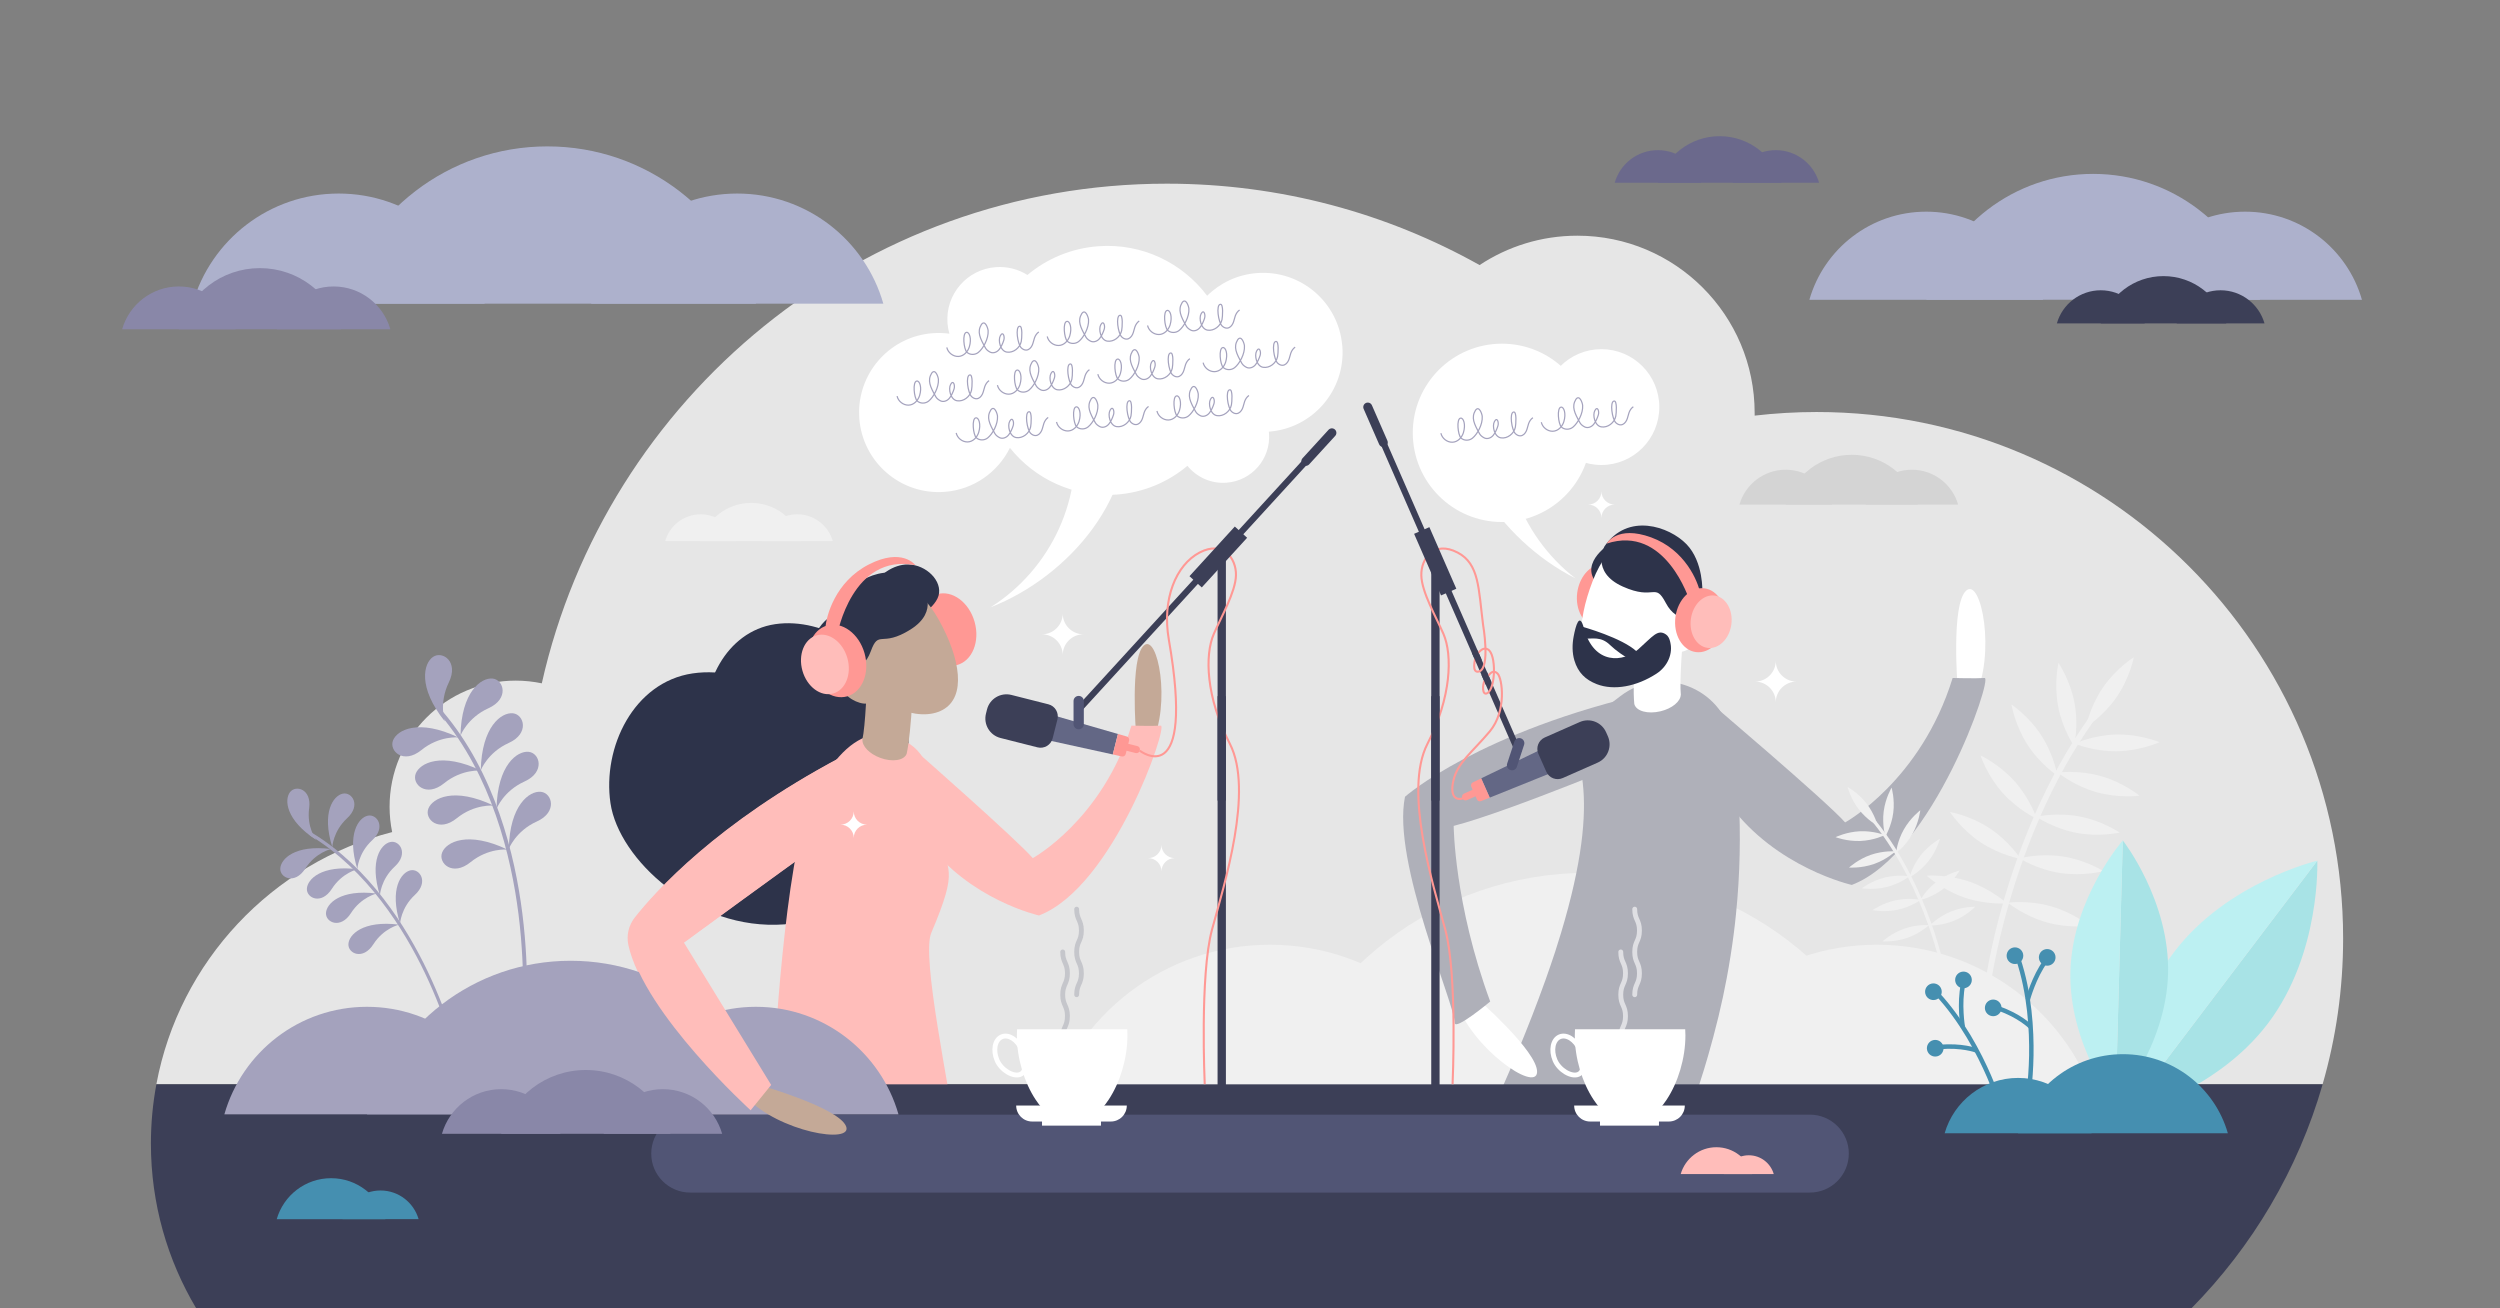 <?xml version="1.0" encoding="utf-8"?>
<!-- Generator: Adobe Illustrator 21.0.0, SVG Export Plug-In . SVG Version: 6.00 Build 0)  -->
<svg version="1.1" id="Layer_1" xmlns="http://www.w3.org/2000/svg" xmlns:xlink="http://www.w3.org/1999/xlink" x="0px" y="0px"
	 viewBox="0 0 3600 1884" style="enable-background:new 0 0 3600 1884;" xml:space="preserve">
<rect x="0" y="0" width="3600" height="1884" fill="#808080" stroke="none"/>
<style type="text/css">
	.st0{fill:#E6E6E6;}
	.st1{fill:#FF9894;}
	.st2{fill:#C4A997;}
	.st3{fill:#2D334A;}
	.st4{fill:#FFBDBA;}
	.st5{fill:#F0F0F0;}
	.st6{fill:#AFB0B9;}
	.st7{fill:#FFFFFF;}
	.st8{fill:#3C3F57;}
	.st9{fill:#ADB1CC;}
	.st10{fill:#515575;}
	.st11{fill:#A4A2BD;}
	.st12{fill:#8987A8;}
	.st13{fill:#6B698C;}
	.st14{fill:#D4D4D4;}
	.st15{fill:#458FB0;}
	.st16{fill:none;stroke:#494C69;stroke-width:7;stroke-miterlimit:10;}
	.st17{opacity:0.6;}
	.st18{fill:none;stroke:#AFB0B9;stroke-width:7;stroke-linecap:round;stroke-linejoin:round;stroke-miterlimit:10;}
	.st19{fill:none;stroke:#FFFFFF;stroke-width:7;stroke-miterlimit:10;}
	.st20{fill:none;stroke:#3C3F57;stroke-width:13;stroke-linecap:round;stroke-linejoin:round;stroke-miterlimit:10;}
	.st21{fill:none;stroke:#3C3F57;stroke-width:12;stroke-miterlimit:10;}
	.st22{fill:none;stroke:#3C3F57;stroke-width:9;stroke-miterlimit:10;}
	.st23{fill:#636785;}
	.st24{fill:none;stroke:#FF9894;stroke-width:3;stroke-miterlimit:10;}
	.st25{fill:none;stroke:#3C3F57;stroke-width:24;stroke-miterlimit:10;}
	.st26{fill:#A8E3E6;}
	.st27{fill:#BCF0F2;}
	.st28{fill:none;stroke:#FFFFFF;stroke-width:7;stroke-linecap:round;stroke-linejoin:round;stroke-miterlimit:10;}
	.st29{fill:none;stroke:#A4A2BD;stroke-width:1.765;stroke-miterlimit:10;}
</style>
<g>
	<path class="st0" d="M3374.1,1351.5c0-418.7-339.4-758.2-758.2-758.2c-30.2,0-59.9,1.8-89.2,5.2c0-1.3,0-2.5,0-3.8
		c0-141-114.3-255.3-255.3-255.3c-52,0-100.4,15.6-140.8,42.3c-133.2-74.6-286.8-117.2-450.3-117.2
		c-439.8,0-807.6,307.7-900.1,719.5c-12.1-2.5-24.6-3.9-37.5-3.9c-100.4,0-181.7,81.4-181.7,181.7c0,12.5,1.3,24.6,3.7,36.4
		c-172.7,44.4-306.5,186-339.5,363h3119.4C3363.8,1494.7,3374.1,1424.3,3374.1,1351.5z"/>
	<g>
		<g>

				<ellipse transform="matrix(0.962 -0.274 0.274 0.962 -196.119 407.4)" class="st1" cx="1363.3" cy="907.2" rx="41" ry="53"/>
			<path class="st2" d="M1635.9,1056.9c0,0-8.8-108.5,11.1-127.2c20-18.8,40,83.5,10.9,142.5L1635.9,1056.9z"/>
			<path class="st3" d="M1307.8,812.8c-20.7-0.3-44.9,15-50.9,35.9c-6,20.8,10.8,41.2,30.5,46.9s58.1-17,64.1-37.8
				C1357.5,836.8,1333.9,813.2,1307.8,812.8z"/>
			<path class="st3" d="M1293.9,1003.3c-27.4-62.8-106.8-115-177.7-104.5c-70.9,10.5-109.1,89-99.1,156.6
				c10,67.6,102.6,154.1,209.7,146.1C1298.3,1196.3,1328.6,1082.9,1293.9,1003.3z"/>
			<path class="st3" d="M1209.6,1094.4c-32.7-75-127.5-137.3-212.2-124.7c-84.7,12.5-130.2,106.3-118.3,187s122.5,184,250.4,174.4
				C1214.9,1324.7,1251.1,1189.4,1209.6,1094.4z"/>
			<path class="st3" d="M1304.9,935.4c-13.9-32.9-53.6-60.4-89-55.2c-35.3,5.2-54.1,46.1-48.8,81.4c5.2,35.3,65.8,79.9,101.1,74.6
				S1322.5,977,1304.9,935.4z"/>
			<path class="st2" d="M1228.5,961.4c30.9,55.9,94.8,79.7,129,60.8s25.6-73.3-5.3-129.1c-30.9-55.9-74.3-69-108.4-50.1
				C1209.6,861.7,1197.6,905.5,1228.5,961.4z"/>
			<path class="st2" d="M1213.9,994.5c7.2,13,29.3,22.5,38.7,17.3c9.4-5.2,5.9-17.1-1.2-30.1c-7.2-13-21.5-21-31-15.8
				C1211,971.2,1206.8,981.5,1213.9,994.5z"/>
			<path class="st3" d="M1200.7,930.3c0,0-8-42.3,12.9-70.7c20.9-28.4,76.1-56,115.1-12.9c0,0,24.9,33.1-17.6,59.8
				c-42.5,26.7-45.5-0.8-57.3,31.7c-11.8,32.5-39.3,25.1-41.1,32.2L1200.7,930.3z"/>
			<g>
				<path class="st4" d="M1382.5,1670.8c-16-108.8-56.1-293.2-41.4-327.6c41.2-96.9,21.3-85.7,13.8-139.2
					c-7.5-53.6-11.8-105.3-38.2-127.5c-0.4-0.4-0.9-0.7-1.3-1.1c-22.8-18.7-85.9-52.9-148.1,79.4c-37.6,79.9-53.4,385-53.4,385
					c-9.8,66.7-21.8,132.3-35.5,196.8c34.2,40.3,88,64.3,140.9,60.5c29-2.1,57-11.6,85.9-14.7c35.2-3.8,70.5,2.2,105,11.2
					c-1.7-6.1-3.3-12.3-5.1-18.4C1395.5,1741,1387.7,1706.1,1382.5,1670.8z"/>
			</g>
			<path class="st2" d="M1249.2,955.4l67,1.4c-0.2,9.2-3.4,96.4-10.6,128.6c-3.6,9.7-20.7,12.4-38.1,5.9
				c-15.7-5.8-26.2-17-25.6-26.3l-0.1,0C1246.2,1045.7,1248.6,987.5,1249.2,955.4z"/>
			<path class="st2" d="M1096.1,1564c0,0,109.8,31.5,120.9,58.1c11.1,26.6-96.9,8.4-144-42L1096.1,1564z"/>
			<path class="st4" d="M1323.7,1085.6c0,0,139.3,122.4,163.5,150.1c0,0,100.1-54.9,142.1-190.8c0,0,31.2,0.8,42.3,0
				c11-0.8-68,232.4-175.5,273.4c0,0-100-22.5-161.5-106.3C1273,1128.1,1323.7,1085.6,1323.7,1085.6z"/>
			<path class="st4" d="M983.6,1357.7l125.6,204.9l-29.6,36.5c0,0-152.8-138.7-174.7-238c-3.1-14,0.3-28.6,9.2-39.9
				c29.6-37.6,117.8-135.8,295-230l24.8,51.9l11.4,26.2C1245.4,1169.3,1222.9,1182.6,983.6,1357.7z"/>
			<path class="st1" d="M1205.8,913.4c0,0,21.2-117.5,112.4-99.5c0,0-18.7-25.9-67.2-1c-48.5,24.9-61.3,74.5-62.4,91.4L1205.8,913.4
				z"/>

				<ellipse transform="matrix(0.962 -0.274 0.274 0.962 -214.49 365.758)" class="st1" cx="1204.8" cy="952.3" rx="41" ry="53"/>

				<ellipse transform="matrix(0.962 -0.274 0.274 0.962 -216.523 361.147)" class="st4" cx="1187.2" cy="957.3" rx="33.6" ry="43.5"/>
		</g>
	</g>
	<g>
		<path class="st5" d="M1828.7,1360.4c-152.2,0-280.5,102.1-320.3,241.5H2149C2109.2,1462.4,1980.8,1360.4,1828.7,1360.4z"/>
		<path class="st5" d="M2702.6,1360.4c-152.2,0-280.5,102.1-320.3,241.5h640.7C2983.1,1462.4,2854.8,1360.4,2702.6,1360.4z"/>
		<path class="st5" d="M2286.2,1256.9c-217.4,0-400.7,145.8-457.6,345h915.1C2687,1402.7,2503.6,1256.9,2286.2,1256.9z"/>
	</g>
	<g>

			<ellipse transform="matrix(0.136 -0.991 0.991 0.136 1142.413 3026.632)" class="st1" cx="2306.1" cy="858.5" rx="46.3" ry="35.9"/>
		<g>
			<path class="st6" d="M2447.2,1560.9c4.5-13.9,8.8-27.6,12.6-41.1c2.6-8.9,5-17.7,7.3-26.4c5.3-19.7,9.9-39,14-58
				c1.9-9,3.7-18,5.4-26.9c4.1-22,7.5-43.6,10.2-64.8c1.2-9.2,2.2-18.2,3.1-27.2c6-58.8,6.8-114.9,4-169.2
				c-1.6-31.7-5.3-59.8-10-84.4c-14.3-73.5-101.1-106-160.4-60.5l-12.8,9.8c-32.8,25.1-48.7,66-42.5,106.9
				c6.7,44.9,2.7,109-24.8,205.8c-1.7,5.9-3.5,12-5.3,18.2c-2.7,8.8-5.6,17.8-8.5,27.2c-4.3,13.1-9,26.8-14,40.9
				c-3,8.5-6.2,17.2-9.6,26.2c-5.9,15.8-12.2,32.2-19.1,49.3c-1.9,4.8-3.9,9.6-5.9,14.5c-1.5,3.8-3.1,7.6-4.7,11.4
				c-3.7,9.1-7.7,18.6-11.8,28.1c-3.6,8.3-7.2,16.8-11.1,25.5c-1.9,4.2-3.8,8.6-5.7,12.9c10.3,11.6,22.1,21.2,36.7,26.4
				c46.3,16.3,100.5-19.1,145,1.4c15.2,7,26.9,19.8,40.7,29.4c10.3,7.2,21.9,12.4,34.1,15.6c8.8-22.1,16.9-43.9,24.3-65.2
				C2441.6,1578.1,2444.5,1569.4,2447.2,1560.9z"/>
		</g>
		<path class="st7" d="M2819,989.4c0,0-9.6-118.2,12.1-138.7c21.8-20.5,43.6,91,11.9,155.3L2819,989.4z"/>
		<path class="st6" d="M2457.3,1007.2c0,0,173.3,146.9,199.7,177.1c0,0,109.1-59.8,154.8-208c0,0,34,0.9,46.1,0
			c12-0.9-74.2,253.3-191.3,298c0,0-109.1-24.5-176.1-115.9C2423.5,1067,2457.3,1007.2,2457.3,1007.2z"/>
		<path class="st7" d="M2125.2,1436.2c0,0,89.5,77.9,88.2,107.7c-1.3,29.8-94.8-34.6-117-102.8L2125.2,1436.2z"/>
		<path class="st6" d="M2371.9,1085.3c0,0-196.8,82.8-278.6,104c0,0,0.7,111.8,52.6,252.9c0,0-51.2,42.7-51.1,30.6
			c0.2-27.3-90.8-231.9-71.6-325.5c0,0,105.5-94,355.5-150.6C2489.3,971.7,2371.9,1085.3,2371.9,1085.3z"/>
		<path class="st3" d="M2325,778.4c0,0-46.2,25.7-30.2,55c16,29.3,53.2-30.2,53.2-30.2S2345.1,763,2325,778.4z"/>
		<path class="st7" d="M2427.8,888.5c-23.3,60.7-84.6,93.7-121.7,79.4c-37.1-14.3-36.1-70.4-12.7-131.1
			c23.3-60.7,65.3-80.1,102.4-65.8C2432.9,785.3,2451.1,827.8,2427.8,888.5z"/>
		<path class="st7" d="M2426,888.9l-68-6.6c-0.9,9.3-8,98-4.6,131.4c2.5,10.3,19.5,15,37.9,10.5c16.6-4,28.6-14.1,29-23.6l0.1,0
			C2418.3,980.6,2422.8,921.5,2426,888.9z"/>
		<path class="st3" d="M2399.1,913.7c-12.1-8.5-19.3,3-40,21.3c-20.7,18.3-63.7,23.8-78.4-30.8c-6.2-23.1-11.6-3.6-14.6,12.1
			c-2.2,11.5-2.3,23.5,1,34.7c5.2,17.4,15.8,27.8,32.3,34.2c24.7,9.5,57.2,3.6,86.2-15.3c15.4-10.1,24.2-28.6,19.3-46.4
			C2403.8,919.1,2401.9,915.6,2399.1,913.7z"/>
		<path class="st3" d="M2278.5,902.5c0,0,0.9,0.2,2.5,0.7c13,3.8,72,22.2,81.9,42.8c11.2,23.2-30.4-3.4-44.1-16.9
			c-13.7-13.5-25.9-8.7-37.9-9.6C2269,918.6,2260.9,905.6,2278.5,902.5z"/>
		<path class="st3" d="M2451.4,853.2c0,0,2.1-43.8-22.9-69.6c-25-25.7-84.6-45.9-118,3.1c0,0-20.5,36.9,26.2,57.9
			c46.7,21,45.8-7.2,62.2,23.9s43.2,19.8,46,26.7L2451.4,853.2z"/>
		<path class="st7" d="M2450.1,915.4c-5.4,14.1-26.4,26.8-36.6,22.9c-10.2-3.9-8.4-16.4-3-30.5c5.4-14.1,18.8-24.2,29-20.2
			C2449.8,891.5,2455.5,901.3,2450.1,915.4z"/>
		<path class="st1" d="M2432.8,864.5c0,0-34.3-109.8-119.3-81.7c0,0,14.7-27,64.1-9c49.3,18,67.5,63.8,70.6,79.9L2432.8,864.5z"/>

			<ellipse transform="matrix(0.136 -0.991 0.991 0.136 1229.831 3197.046)" class="st1" cx="2447.5" cy="893.6" rx="46.3" ry="35.9"/>

			<ellipse transform="matrix(0.136 -0.991 0.991 0.136 1241.358 3214.598)" class="st4" cx="2463.3" cy="895.7" rx="38" ry="29.4"/>
	</g>
	<path class="st8" d="M225.2,1561.3c-5.2,27.7-7.9,56.3-7.9,85.5c0,86.7,23.9,167.9,65.3,237.3h2872.9
		c87.7-88.9,153.6-199.4,189.1-322.7H225.2z"/>
	<g>
		<path class="st9" d="M487.7,278.7c-100,0-184.2,67-210.4,158.6h420.7C672,345.8,587.7,278.7,487.7,278.7z"/>
		<path class="st9" d="M1061.6,278.7c-100,0-184.2,67-210.4,158.6H1272C1245.9,345.8,1161.6,278.7,1061.6,278.7z"/>
		<path class="st9" d="M788.2,210.8c-142.8,0-263.2,95.8-300.5,226.5h601C1051.4,306.6,931,210.8,788.2,210.8z"/>
	</g>
	<path class="st10" d="M2606.1,1717.3H993.9c-31,0-56.1-25.1-56.1-56.1v0c0-31,25.1-56.1,56.1-56.1h1612.3c31,0,56.1,25.1,56.1,56.1
		v0C2662.2,1692.2,2637.1,1717.3,2606.1,1717.3z"/>
	<g>
		<g>
			<path class="st11" d="M455.2,1209.4c0,0-13.8-18.2-10-45.7c3.7-27.5-19.2-33.8-27.5-23.1C409.3,1151.3,411.1,1180.6,455.2,1209.4
				z"/>
		</g>
		<g>
			<path class="st11" d="M478.5,1219.8c0,0,1-22.8,21.4-41.6s6.8-38.3-6.5-35.3S462.8,1169.4,478.5,1219.8z"/>
		</g>
		<g>
			<path class="st11" d="M476.7,1222.6c0,0-22.3,4.9-37.2,28.3c-15,23.4-36.5,13.3-35.9-0.2C404.2,1237.1,424.4,1216,476.7,1222.6z"
				/>
		</g>
		<g>
			<path class="st11" d="M515,1251.7c0,0-22.3,4.9-37.2,28.3c-15,23.4-36.5,13.3-35.9-0.2S462.7,1245.1,515,1251.7z"/>
		</g>
		<g>
			<path class="st11" d="M542.5,1286.7c0,0-22.3,4.9-37.2,28.3c-15,23.4-36.5,13.3-35.9-0.2C470,1301.3,490.2,1280.1,542.5,1286.7z"
				/>
		</g>
		<g>
			<path class="st11" d="M574.8,1331.5c0,0-22.3,4.9-37.2,28.3c-15,23.4-36.5,13.3-35.9-0.2C502.2,1346.1,522.4,1324.9,574.8,1331.5
				z"/>
		</g>
		<g>
			<path class="st11" d="M514.6,1251.5c0,0,1-22.8,21.4-41.6c20.4-18.8,6.8-38.3-6.5-35.3C516.3,1177.5,499,1201.2,514.6,1251.5z"/>
		</g>
		<g>
			<path class="st11" d="M547.1,1289.4c0,0,1-22.8,21.4-41.6c20.4-18.8,6.8-38.3-6.5-35.3C548.7,1215.4,531.4,1239,547.1,1289.4z"/>
		</g>
		<g>
			<path class="st11" d="M576.1,1330.2c0,0,1-22.8,21.4-41.6c20.4-18.8,6.8-38.3-6.5-35.3S560.4,1279.8,576.1,1330.2z"/>
		</g>
		<g>
			<path class="st11" d="M660.1,1527.7c-1.2,0.2-2.4-0.6-2.6-1.8c-0.1-0.6-13.4-57.4-45.9-125.3C581.6,1338,528.7,1253,447,1203.3
				c-1.1-0.7-1.5-2.1-0.8-3.2c0.7-1.1,2.1-1.5,3.2-0.8c82.8,50.3,136.2,136.2,166.4,199.4c32.7,68.4,46.1,125.6,46.2,126.2
				c0.3,1.3-0.5,2.5-1.8,2.8C660.2,1527.7,660.2,1527.7,660.1,1527.7z"/>
		</g>
	</g>
	<g>
		<path class="st9" d="M2773.8,304.8c-80,0-147.4,53.6-168.3,126.9h336.6C2921.1,358.4,2853.7,304.8,2773.8,304.8z"/>
		<path class="st9" d="M3232.9,304.8c-80,0-147.4,53.6-168.3,126.9h336.6C3380.3,358.4,3312.9,304.8,3232.9,304.8z"/>
		<path class="st9" d="M3014.1,250.4c-114.2,0-210.5,76.6-240.4,181.2h480.8C3224.7,327,3128.4,250.4,3014.1,250.4z"/>
	</g>
	<g>
		<path class="st12" d="M257.6,412.5c-38.8,0-71.5,26-81.7,61.6h163.4C329.1,438.6,296.4,412.5,257.6,412.5z"/>
		<path class="st12" d="M480.4,412.5c-38.8,0-71.5,26-81.7,61.6h163.4C552,438.6,519.2,412.5,480.4,412.5z"/>
		<path class="st12" d="M374.2,386.1c-55.4,0-102.2,37.2-116.7,88h233.4C476.4,423.3,429.7,386.1,374.2,386.1z"/>
	</g>
	<g>
		<path class="st13" d="M2387.4,216.2c-29.6,0-54.5,19.8-62.2,46.9h124.5C2441.9,236,2416.9,216.2,2387.4,216.2z"/>
		<path class="st13" d="M2557.2,216.2c-29.6,0-54.5,19.8-62.2,46.9h124.5C2611.7,236,2586.7,216.2,2557.2,216.2z"/>
		<path class="st13" d="M2476.3,196.1c-42.2,0-77.9,28.3-88.9,67h177.8C2554.1,224.4,2518.5,196.1,2476.3,196.1z"/>
	</g>
	<g>
		<path class="st14" d="M2571.4,676.4c-31.6,0-58.3,21.2-66.6,50.2H2638C2629.7,697.6,2603,676.4,2571.4,676.4z"/>
		<path class="st14" d="M2753.1,676.4c-31.6,0-58.3,21.2-66.6,50.2h133.2C2811.4,697.6,2784.7,676.4,2753.1,676.4z"/>
		<path class="st14" d="M2666.5,654.9c-45.2,0-83.3,30.3-95.1,71.7h190.3C2749.8,685.2,2711.7,654.9,2666.5,654.9z"/>
	</g>
	<g>
		<path class="st11" d="M528.4,1449.8c-97.5,0-179.8,65.4-205.3,154.8h410.6C708.2,1515.3,626,1449.8,528.4,1449.8z"/>
		<path class="st11" d="M1088.5,1449.8c-97.5,0-179.8,65.4-205.3,154.8h410.6C1268.3,1515.3,1186,1449.8,1088.5,1449.8z"/>
		<path class="st11" d="M821.7,1383.5c-139.3,0-256.8,93.4-293.2,221.1h586.5C1078.5,1477,961,1383.5,821.7,1383.5z"/>
	</g>
	<g>
		<path class="st8" d="M3025.1,418c-30,0-55.4,20.1-63.2,47.7h126.5C3080.5,438.2,3055.1,418,3025.1,418z"/>
		<path class="st8" d="M3197.6,418c-30,0-55.4,20.1-63.2,47.7h126.5C3253,438.2,3227.7,418,3197.6,418z"/>
		<path class="st8" d="M3115.4,397.6c-42.9,0-79.1,28.8-90.3,68.1h180.7C3194.5,426.4,3158.3,397.6,3115.4,397.6z"/>
	</g>
	<g>
		<path class="st5" d="M1008.9,740.6c-24.2,0-44.7,16.3-51,38.5h102.1C1053.5,756.9,1033.1,740.6,1008.9,740.6z"/>
		<path class="st5" d="M1148.1,740.6c-24.2,0-44.7,16.3-51,38.5h102.1C1192.8,756.9,1172.3,740.6,1148.1,740.6z"/>
		<path class="st5" d="M1081.7,724.2c-34.6,0-63.8,23.2-72.9,54.9h145.8C1145.6,747.4,1116.4,724.2,1081.7,724.2z"/>
	</g>
	<g>
		<path class="st15" d="M548,1714.3c-26,0-48,17.5-54.8,41.3h109.6C595.9,1731.8,574,1714.3,548,1714.3z"/>
		<path class="st15" d="M476.8,1696.6c-37.2,0-68.5,24.9-78.3,59H555C545.3,1721.6,513.9,1696.6,476.8,1696.6z"/>
	</g>
	<g>
		<path class="st4" d="M2518.3,1663.6c-17.1,0-31.5,11.5-36,27.1h71.9C2549.8,1675.1,2535.4,1663.6,2518.3,1663.6z"/>
		<path class="st4" d="M2471.6,1652c-24.4,0-45,16.4-51.4,38.7H2523C2516.6,1668.3,2496,1652,2471.6,1652z"/>
	</g>
	<g>
		<path class="st12" d="M721.7,1568.4c-40.5,0-74.7,27.2-85.3,64.3h170.7C796.5,1595.6,762.3,1568.4,721.7,1568.4z"/>
		<path class="st12" d="M954.5,1568.4c-40.5,0-74.7,27.2-85.3,64.3h170.7C1029.3,1595.6,995.1,1568.4,954.5,1568.4z"/>
		<path class="st12" d="M843.6,1540.8c-57.9,0-106.7,38.8-121.9,91.9h243.8C950.4,1579.7,901.5,1540.8,843.6,1540.8z"/>
	</g>
	<g>
		<g>
			<path class="st11" d="M640.5,1038.7c0,0-8.8-26,5.8-56c14.7-30-9.1-45.9-22.7-36.8C610.1,955,601,989.1,640.5,1038.7z"/>
		</g>
		<g>
			<path class="st11" d="M663.1,1059.3c0,0,9.7-25.6,40.2-39.4c30.4-13.7,22.2-41.1,6-42.8C693,975.5,664.3,995.9,663.1,1059.3z"/>
		</g>
		<g>
			<path class="st11" d="M660,1061.9c0,0-27.3-2.8-53.2,18.2c-25.9,21-46.7,1.4-40.9-13.8S602.8,1034.5,660,1061.9z"/>
		</g>
		<g>
			<path class="st11" d="M692.7,1109.7c0,0-27.3-2.8-53.2,18.2c-25.9,21-46.7,1.4-40.9-13.8S635.5,1082.3,692.7,1109.7z"/>
		</g>
		<g>
			<path class="st11" d="M710.9,1160.1c0,0-27.3-2.8-53.2,18.2c-25.9,21-46.7,1.4-40.9-13.8S653.7,1132.7,710.9,1160.1z"/>
		</g>
		<g>
			<path class="st11" d="M730.7,1223.4c0,0-27.3-2.8-53.2,18.2c-25.9,21-46.7,1.4-40.9-13.8C642.3,1212.5,673.5,1196,730.7,1223.4z"
				/>
		</g>
		<g>
			<path class="st11" d="M692.3,1109.3c0,0,9.7-25.6,40.2-39.4c30.4-13.7,22.2-41.1,6-42.8C722.3,1025.5,693.6,1045.9,692.3,1109.3z
				"/>
		</g>
		<g>
			<path class="st11" d="M715,1164.8c0,0,9.7-25.6,40.2-39.4c30.4-13.7,22.2-41.1,6-42.8C745,1081,716.2,1101.4,715,1164.8z"/>
		</g>
		<g>
			<path class="st11" d="M732.7,1222.4c0,0,9.7-25.6,40.2-39.4c30.4-13.7,22.2-41.1,6-42.8C762.7,1138.5,733.9,1158.9,732.7,1222.4z
				"/>
		</g>
		<g>
			<path class="st11" d="M753.8,1479.7c-1.4-0.3-2.5-1.6-2.3-3.1c0.1-0.7,6.4-70.6-4.9-160.5c-10.5-82.8-38.6-199.8-113.1-287.6
				c-1-1.2-0.9-3,0.3-4c1.2-1,3-0.9,4,0.3c75.4,88.8,103.9,207.1,114.4,290.7c11.4,90.4,5,160.9,4.9,161.6c-0.1,1.6-1.5,2.7-3.1,2.6
				C753.9,1479.8,753.8,1479.8,753.8,1479.7z"/>
		</g>
	</g>
	<path class="st16" d="M2265.6,1442.6"/>
	<g>
		<g>
			<g class="st17">
				<path class="st18" d="M1550.4,1432.4c0-15.4,6.8-15.4,6.8-30.8c0-15.4-6.8-15.4-6.8-30.8c0-15.4,6.8-15.4,6.8-30.8
					c0-15.4-6.8-15.4-6.8-30.8"/>
				<path class="st18" d="M1530.3,1494c0-15.4,6.8-15.4,6.8-30.8c0-15.4-6.8-15.4-6.8-30.8c0-15.4,6.8-15.4,6.8-30.8
					c0-15.4-6.8-15.4-6.8-30.8"/>
			</g>
			<g>
				<g>
					<path class="st7" d="M1623.5,1491c0,32.8-10.5,67.7-27.2,92.8c-6,9-12.7,16.7-20.1,22.6h-64.6c-7.4-5.9-14.1-13.6-20.1-22.6
						c-16.7-25.1-27.2-60-27.2-92.8c0-3,0.1-6,0.3-8.9h158.7C1623.3,1485,1623.5,1487.9,1623.5,1491z"/>
				</g>
				<path class="st19" d="M1471.4,1511.5c6.1,14.4,7.8,31.4-2.1,35.6s-27.5-6-33.6-20.4s-3.1-29.5,6.8-33.7
					C1452.3,1488.8,1465.2,1497.1,1471.4,1511.5z"/>
			</g>
		</g>
		<g>
			<path class="st7" d="M1599.6,1615h-113.3c-12.7,0-23-10.3-23-23l0,0h159.3l0,0C1622.6,1604.7,1612.3,1615,1599.6,1615z"/>
			<rect x="1500.5" y="1602.4" class="st7" width="84.9" height="18.5"/>
		</g>
	</g>
	<g>
		<path class="st2" d="M1097.4,1563.6c0,0,109.8,31.5,120.9,58.1c11.1,26.6-96.9,8.4-144-42L1097.4,1563.6z"/>
		<path class="st4" d="M984.9,1357.4l125.6,204.9l-29.6,36.5c0,0-152.8-138.7-174.7-238c-3.1-14,0.3-28.6,9.2-39.9
			c29.6-37.6,117.8-135.8,295-230l24.8,51.9l11.4,26.2C1246.7,1168.9,1224.2,1182.2,984.9,1357.4z"/>
	</g>
	<path class="st7" d="M1933,498.9c4.7,63.1-42.7,118-105.8,122.7l-0.1,0c0.1,0.8,0.2,1.7,0.3,2.5c2.7,36.5-24.7,68.3-61.2,71
		c-22.5,1.7-43.1-8.1-56.3-24.3c-27.8,23.3-63,38.5-101.9,41.4c-61.5,4.5-118-22.5-153.7-67.3c-17.4,35.1-52.3,60.3-94.2,63.4
		c-63.1,4.7-118-42.7-122.7-105.8c-0.2-3.2-0.3-6.3-0.3-9.5c0.5-59,46.2-108.8,106.1-113.2c8.1-0.6,16.1-0.3,23.9,0.7
		c-1.4-4.8-2.3-9.9-2.7-15.1c-3.1-41.5,28.1-77.7,69.6-80.7c16.6-1.2,32.4,3,45.5,11.3c27.8-23.4,63-38.5,102-41.4
		c63.3-4.7,121.3,24.1,156.8,71.3c18.7-18.5,43.8-30.6,72-32.7c62.6-4.6,117.1,41.9,122.5,104.2C1933,497.8,1933,498.3,1933,498.9z"
		/>
	<path class="st7" d="M1543.3,603c0.4,2,0.8,4,1.1,6c18.5,107.4-31.3,210.7-118,265.5c113.4-44.2,215.2-163.4,193.7-288
		c-0.5-2.6-1-5.3-1.5-7.9L1543.3,603z"/>
	<path class="st7" d="M2178.3,551.4c-0.6,1.9-1.1,3.9-1.7,5.8c-28.7,105.1,10.9,212.8,92,275.6C2160,778,2070.1,649.6,2103.4,527.6
		c0.7-2.6,1.5-5.2,2.2-7.7L2178.3,551.4z"/>
	<g>
		<line class="st20" x1="1880.4" y1="664.3" x2="1917.9" y2="623.3"/>
		<line class="st21" x1="1759.3" y1="1580.6" x2="1759.3" y2="806.4"/>
		<line class="st22" x1="1551.4" y1="1023.9" x2="1917.9" y2="623.3"/>
		<g>
			<path class="st1" d="M1635.4,1084.4l-18.5-4.7c-2.6-0.7-4.1-3.3-3.5-5.8l0.2-0.7c0.7-2.6,3.3-4.1,5.8-3.5l18.5,4.7
				c2.6,0.7,4.1,3.3,3.5,5.8l-0.2,0.7C1640.6,1083.5,1638,1085.1,1635.4,1084.4z"/>
			<g>
				<polygon class="st23" points="1497.3,1024.4 1487.9,1061.3 1602.4,1086.4 1609.8,1056.9 				"/>
				<path class="st1" d="M1622.7,1060.6l-12.8-3.7l-7.5,29.5l13,2.9c2.5,0.5,5-1,5.6-3.4l4.9-19.5
					C1626.5,1063.8,1625.1,1061.3,1622.7,1060.6z"/>
			</g>
			<path class="st8" d="M1494,1076.2l-53.3-13.5c-15.4-3.9-24.8-19.6-20.9-35.1l1.5-6c3.9-15.4,19.6-24.8,35.1-20.9l53.3,13.5
				c9.6,2.4,15.4,12.2,13,21.8l-6.9,27.2C1513.4,1072.8,1503.6,1078.6,1494,1076.2z"/>
		</g>
		<path class="st10" d="M1553.3,1050.2L1553.3,1050.2c-4.1,0-7.4-3.3-7.4-7.4v-33.3c0-4.1,3.3-7.4,7.4-7.4l0,0
			c4.1,0,7.4,3.3,7.4,7.4v33.3C1560.7,1046.9,1557.4,1050.2,1553.3,1050.2z"/>
		<path class="st24" d="M1641.3,1081c0,0,80.4,62.5,41.8-160c-10.1-58.2,10.3-107.6,44.4-125.4s52.8,8.6,52.3,32.7
			s-21.5,60.5-31.9,84.5c-13.2,30.4-11.5,90.9,23.1,158.3c34.6,67.4-8,202.2-25.7,267.5c-17.7,65.2-10.5,222.6-10.5,222.6"/>
		<line class="st21" x1="1759.3" y1="1152.9" x2="1759.3" y2="1002.5"/>
		<line class="st25" x1="1721.7" y1="837.8" x2="1787" y2="766.3"/>
	</g>
	<g>
		<line class="st20" x1="1991.9" y1="637.2" x2="1969.6" y2="586.2"/>
		<line class="st21" x1="2067" y1="1580.6" x2="2067" y2="806.4"/>
		<line class="st22" x1="2187.1" y1="1083.7" x2="1969.6" y2="586.2"/>
		<g>
			<path class="st1" d="M2112.3,1152.2l17.5-7.7c2.4-1.1,3.5-3.9,2.4-6.3l-0.3-0.7c-1.1-2.4-3.9-3.5-6.3-2.4l-17.5,7.7
				c-2.4,1.1-3.5,3.9-2.4,6.3l0.3,0.7C2107,1152.2,2109.8,1153.3,2112.3,1152.2z"/>
			<g>
				<polygon class="st23" points="2238.5,1069.9 2253.9,1104.8 2145.2,1148.6 2132.9,1120.8 				"/>
				<path class="st1" d="M2120.9,1126.6l12-5.8l12.3,27.8l-12.4,5c-2.4,1-5-0.1-6.1-2.5l-8.1-18.4
					C2117.6,1130.4,2118.6,1127.7,2120.9,1126.6z"/>
			</g>
			<path class="st8" d="M2250.3,1120.4l50.3-22.2c14.6-6.4,21.2-23.5,14.7-38.1l-2.5-5.6c-6.4-14.6-23.5-21.2-38.1-14.7l-50.3,22.2
				c-9,4-13.1,14.6-9.1,23.6l11.4,25.7C2230.7,1120.4,2241.3,1124.4,2250.3,1120.4z"/>
		</g>
		<path class="st10" d="M2175,1108.9L2175,1108.9c3.9,1.3,8-0.8,9.3-4.7l10.4-31.7c1.3-3.9-0.8-8-4.7-9.3v0c-3.9-1.3-8,0.8-9.3,4.7
			l-10.4,31.7C2169,1103.5,2171.1,1107.6,2175,1108.9z"/>
		<path class="st24" d="M2091.7,1561.3c0,0,7.2-157.3-10.5-222.6c-17.7-65.2-60.3-200.1-25.7-267.5c34.6-67.4,36.2-127.9,23.1-158.3
			c-10.4-24-31.5-60.4-31.9-84.5c-0.5-24.1,18.3-50.5,52.3-32.7c31.2,16.2,30,52.1,36.6,103.8c0,0,10.9,62.3-5.7,67.4
			c-11.8,3.5-5.3-19.7-5.3-19.7"/>
		<line class="st21" x1="2067" y1="1152.9" x2="2067" y2="1002.5"/>
		<line class="st25" x1="2086.1" y1="852.6" x2="2047.3" y2="763.9"/>
		<path class="st24" d="M2127.1,943c0,0,6.7-12.7,15.5-7.8c12.2,6.7,11.3,55.9-0.8,62.9c-7.6,4.4-7.5-12.3-3.6-18.8"/>
		<path class="st24" d="M2142.2,975c0,0,6.3-13.2,14.4-4.9c6.6,6.7,13.5,53.5-11.4,83.2c-25,29.7-46.3,44.8-52.2,70.3
			c-6,25.5,5.3,30.1,16,25"/>
		<line class="st22" x1="2129.5" y1="951.8" x2="2123.5" y2="938.2"/>
		<line class="st22" x1="2143.5" y1="984.1" x2="2137.4" y2="970"/>
	</g>
	<circle class="st7" cx="2162.8" cy="623.3" r="128.4"/>
	<circle class="st7" cx="2306" cy="586.2" r="83.4"/>
	<g>
		<g>
			<path class="st5" d="M2865.5,1425.4l-8.2-1c0.1-0.5,6.8-54.7,28.6-129.5c20.1-69,57.6-170.3,121.8-260.8l6.7,4.8
				C2892.8,1210.4,2865.7,1423.3,2865.5,1425.4z"/>
		</g>
		<path class="st5" d="M3028.3,990c-19.1,27.8-24.6,57.1-24.6,57.1s25.4-15.8,44.4-43.6c19.1-27.8,24.6-57.1,24.6-57.1
			S3047.3,962.2,3028.3,990z"/>
		<path class="st5" d="M2963.6,1016.7c6.2,33.1,23.1,57.8,23.1,57.8s6.8-29.1,0.6-62.2c-6.2-33.1-23.1-57.8-23.1-57.8
			S2957.4,983.6,2963.6,1016.7z"/>
		<path class="st5" d="M3048.8,1081.8c33.7-0.6,60.8-13.1,60.8-13.1s-27.5-11.5-61.2-11c-33.7,0.6-60.8,13.1-60.8,13.1
			S3015.1,1082.4,3048.8,1081.8z"/>
		<path class="st5" d="M3018.9,1140.7c32.4,9.2,62,5.1,62,5.1s-23-19-55.5-28.2c-32.4-9.2-62-5.1-62-5.1
			S2986.4,1131.6,3018.9,1140.7z"/>
		<path class="st5" d="M2990,1199.3c33.1,6.3,62.2-0.4,62.2-0.4s-24.6-16.9-57.7-23.2s-62.2,0.4-62.2,0.4S2956.9,1193,2990,1199.3z"
			/>
		<path class="st5" d="M2966.7,1257.1c33.3,5.1,62.2-2.7,62.2-2.7s-25.2-16-58.5-21.1s-62.2,2.7-62.2,2.7
			S2933.3,1252.1,2966.7,1257.1z"/>
		<path class="st5" d="M2946.8,1328.1c32.4,9.2,62,5.1,62,5.1s-23-19-55.5-28.2c-32.4-9.2-62-5.1-62-5.1
			S2914.4,1318.9,2946.8,1328.1z"/>
		<path class="st5" d="M2919.5,1072.3c18.3,28.3,43.2,44.8,43.2,44.8s-4.7-29.5-23-57.8c-18.3-28.3-43.2-44.8-43.2-44.8
			S2901.3,1044,2919.5,1072.3z"/>
		<path class="st5" d="M2852.2,1213.1c28.1,18.6,57.5,23.7,57.5,23.7s-16.1-25.1-44.2-43.8s-57.5-23.7-57.5-23.7
			S2824.1,1194.4,2852.2,1213.1z"/>
		<path class="st5" d="M2828.3,1292.3c31.9,11,61.6,8.6,61.6,8.6s-21.9-20.3-53.8-31.3c-31.9-11-61.6-8.6-61.6-8.6
			S2796.4,1281.3,2828.3,1292.3z"/>
		<path class="st5" d="M2883.5,1141.4c22.4,25.2,49.5,37.7,49.5,37.7s-9.2-28.4-31.6-53.6c-22.4-25.2-49.5-37.7-49.5-37.7
			S2861.1,1116.2,2883.5,1141.4z"/>
	</g>
	<g>
		<g>
			<path class="st5" d="M2797.2,1404.2l4.7-0.9c-0.1-0.3-5.8-31.5-21-74.2c-14-39.4-39.2-96.9-79.6-147.2l-3.7,3
				C2774,1280.3,2797,1403,2797.2,1404.2z"/>
		</g>
		<path class="st5" d="M2687.8,1157c12,15.5,16.2,32.3,16.2,32.3s-15.3-8.3-27.3-23.8s-16.2-32.3-16.2-32.3
			S2675.8,1141.5,2687.8,1157z"/>
		<path class="st5" d="M2726.3,1170.3c-2.5,19.4-11.4,34.3-11.4,34.3s-4.9-16.6-2.4-36.1c2.5-19.4,11.4-34.3,11.4-34.3
			S2728.8,1150.9,2726.3,1170.3z"/>
		<path class="st5" d="M2679,1211c-19.6,0.8-35.8-5.5-35.8-5.5s15.6-7.6,35.2-8.5c19.6-0.8,35.8,5.5,35.8,5.5
			S2698.6,1210.2,2679,1211z"/>
		<path class="st5" d="M2698.4,1244.2c-18.5,6.4-35.8,5.1-35.8,5.1s12.7-11.8,31.2-18.3c18.5-6.4,35.8-5.1,35.8-5.1
			S2716.9,1237.8,2698.4,1244.2z"/>
		<path class="st5" d="M2717.2,1277.2c-19,4.8-36.1,1.9-36.1,1.9s13.7-10.6,32.7-15.4c19-4.8,36.1-1.9,36.1-1.9
			S2736.2,1272.4,2717.2,1277.2z"/>
		<path class="st5" d="M2732.7,1310c-19.2,4.1-36.2,0.6-36.2,0.6s14.1-10.1,33.3-14.2s36.2-0.6,36.2-0.6S2751.9,1305.9,2732.7,1310z
			"/>
		<path class="st5" d="M2746.6,1350.5c-18.5,6.4-35.8,5.1-35.8,5.1s12.7-11.8,31.2-18.3s35.8-5.1,35.8-5.1
			S2765.1,1344.1,2746.6,1350.5z"/>
		<path class="st5" d="M2753.8,1201.1c-9.6,17.1-23.6,27.5-23.6,27.5s1.7-17.3,11.4-34.3s23.6-27.5,23.6-27.5
			S2763.4,1184,2753.8,1201.1z"/>
		<path class="st5" d="M2797.6,1280.5c-15.7,11.8-32.6,15.7-32.6,15.7s8.5-15.1,24.2-26.9s32.6-15.7,32.6-15.7
			S2813.3,1268.7,2797.6,1280.5z"/>
		<path class="st5" d="M2814.2,1325.7c-18.1,7.5-35.5,7.1-35.5,7.1s12-12.5,30.1-20c18.1-7.5,35.5-7.1,35.5-7.1
			S2832.4,1318.2,2814.2,1325.7z"/>
		<path class="st5" d="M2777,1240c-12.1,15.4-27.5,23.6-27.5,23.6s4.4-16.8,16.5-32.2c12.1-15.4,27.5-23.6,27.5-23.6
			S2789.2,1224.6,2777,1240z"/>
	</g>
	<g>
		<path class="st26" d="M3265.8,1473.8c-76.6,101.1-206.4,131.8-206.4,131.8l277.5-366.2C3336.9,1239.4,3342.4,1372.7,3265.8,1473.8
			z"/>
		<path class="st27" d="M3336.9,1239.4l-277.5,366.2c0,0-5.6-133.3,71.1-234.4C3207.1,1270.1,3336.9,1239.4,3336.9,1239.4z"/>
	</g>
	<g>
		<path class="st26" d="M3122,1402.4c-2.9,105.1-75.6,188.4-75.6,188.4l10.4-380.6C3056.9,1210.1,3124.9,1297.3,3122,1402.4z"/>
		<path class="st27" d="M3056.9,1210.1l-10.4,380.6c0,0-68-87.1-65.1-192.2C2984.2,1293.4,3056.9,1210.1,3056.9,1210.1z"/>
	</g>
	<g>
		<g>
			<path class="st15" d="M2916.4,1586.4l6.4,1.1c0-0.3,4.8-28.2,5.5-67.5c0.6-36.3-2.2-90.2-19.1-140.5l-6.1,2.1
				c16.6,49.5,19.4,102.6,18.8,138.4C2921.1,1558.7,2916.4,1586.1,2916.4,1586.4z"/>
		</g>
		<g>

				<ellipse transform="matrix(0.176 -0.984 0.984 0.176 1036.544 3990.97)" class="st15" cx="2903.4" cy="1376" rx="12" ry="12"/>
		</g>
		<g>

				<ellipse transform="matrix(0.176 -0.984 0.984 0.176 1072.348 4038.714)" class="st15" cx="2949.9" cy="1378.5" rx="12" ry="12"/>
		</g>
		<g>

				<ellipse transform="matrix(0.176 -0.984 0.984 0.176 936.757 4022.084)" class="st15" cx="2872.1" cy="1451.2" rx="12" ry="12"/>
		</g>
		<g>
			<path class="st15" d="M2916.9,1438.7l6.2,1.7c0.1-0.3,8.6-31.9,25.3-54.8l-5.2-3.8C2925.8,1405.6,2917.3,1437.3,2916.9,1438.7z"
				/>
		</g>
		<g>
			<path class="st15" d="M2921.8,1480.9l4.6-4.6c-0.7-0.7-17.2-16.9-47.3-27.1l-2.1,6.1C2905.7,1465.1,2921.7,1480.7,2921.8,1480.9z
				"/>
		</g>
	</g>
	<g>
		<g>
			<path class="st15" d="M2883.8,1614l6.3-1.6c-0.1-0.3-7.3-27.6-22.9-63.7c-14.4-33.3-39.3-81.2-75.5-120.1l-4.7,4.4
				c35.6,38.2,60,85.4,74.3,118.2C2876.6,1586.9,2883.7,1613.8,2883.8,1614z"/>
		</g>
		<g>

				<ellipse transform="matrix(0.969 -0.246 0.246 0.969 -265.802 729.563)" class="st15" cx="2785" cy="1427.9" rx="12" ry="12"/>
		</g>
		<g>

				<ellipse transform="matrix(0.969 -0.246 0.246 0.969 -260.294 739.692)" class="st15" cx="2828.3" cy="1410.9" rx="12" ry="12"/>
		</g>
		<g>

				<ellipse transform="matrix(0.969 -0.246 0.246 0.969 -285.76 732.693)" class="st15" cx="2787.6" cy="1509.3" rx="12" ry="12"/>
		</g>
		<g>
			<path class="st15" d="M2823.2,1479.3l6.4-1.1c-0.1-0.3-5.4-32.6,0.4-60.4l-6.3-1.3C2817.6,1445.6,2822.9,1478,2823.2,1479.3z"/>
		</g>
		<g>
			<path class="st15" d="M2845.1,1515.7l2.3-6.1c-0.9-0.3-22.6-8.2-54.3-5.1l0.6,6.4C2823.9,1508,2844.9,1515.6,2845.1,1515.7z"/>
		</g>
	</g>
	<g>
		<path class="st15" d="M2906.1,1552.2c-50.2,0-92.6,33.7-105.8,79.7h211.5C2998.7,1585.9,2956.3,1552.2,2906.1,1552.2z"/>
		<path class="st15" d="M3057.1,1518c-71.8,0-132.3,48.1-151.1,113.9h302.1C3189.4,1566.2,3128.9,1518,3057.1,1518z"/>
	</g>
	<g>
		<g>
			<g class="st17">
				<path class="st28" d="M2354,1432.4c0-15.4,6.8-15.4,6.8-30.8c0-15.4-6.8-15.4-6.8-30.8c0-15.4,6.8-15.4,6.8-30.8
					c0-15.4-6.8-15.4-6.8-30.8"/>
				<path class="st28" d="M2333.9,1494c0-15.4,6.8-15.4,6.8-30.8c0-15.4-6.8-15.4-6.8-30.8c0-15.4,6.8-15.4,6.8-30.8
					c0-15.4-6.8-15.4-6.8-30.8"/>
			</g>
			<g>
				<g>
					<path class="st7" d="M2427,1491c0,32.8-10.5,67.7-27.2,92.8c-6,9-12.7,16.7-20.1,22.6H2315c-7.4-5.9-14.1-13.6-20.1-22.6
						c-16.7-25.1-27.2-60-27.2-92.8c0-3,0.1-6,0.3-8.9h158.7C2426.9,1485,2427,1487.9,2427,1491z"/>
				</g>
				<path class="st19" d="M2274.9,1511.5c6.1,14.4,7.8,31.4-2.1,35.6s-27.5-6-33.6-20.4c-6.1-14.4-3.1-29.5,6.8-33.7
					C2255.8,1488.8,2268.8,1497.1,2274.9,1511.5z"/>
			</g>
		</g>
		<g>
			<path class="st7" d="M2403.1,1615h-113.3c-12.7,0-23-10.3-23-23l0,0h159.3l0,0C2426.2,1604.7,2415.9,1615,2403.1,1615z"/>
			<rect x="2304" y="1602.4" class="st7" width="84.9" height="18.5"/>
		</g>
	</g>
	<g>
		<g>
			<path class="st29" d="M1363.4,500.3c1.6,7.4,8.9,13.2,16.5,13c7.6-0.2,13.6-6.5,15.9-13.7c3.7-12.1,0-21.6-4-21
				c-6.4,0.8-3.9,24.4,0.5,28.6c4.4,4.2,11.8,4.1,16.5,0.3c7-5.6,14.9-19.8,14.1-31.4c-0.3-3.7-4.5-16-9.7-8.8
				c-6.4,10.5-2.2,19.4,6.1,34.2c1.4,2.4,4.3,4.5,6.8,5.7c4.3,2,9.6-0.1,12.6-3.8c3-3.6,5.4-9.1,6.8-13.6c1.6-5-1.1-13.5-5-6.3
				c-3.6,6.4-0.2,21.9,9.2,23.5c9.4,1.6,19-6,20.9-15.3c0.8-4,2.2-22.6-2.4-21.9c-6.5,0.7-2.9,26,2.5,31.2c2,1.9,4.6,3.3,7.3,3.1
				c3.8-0.2,6.7-3.4,8.3-6.8s2.1-7.2,3.4-10.8c1.2-3.3,3.2-6.5,6.2-8.5"/>
			<path class="st29" d="M1508,484.5c1.6,7.4,8.9,13.2,16.5,13c7.6-0.2,13.6-6.5,15.9-13.7c3.7-12.1,0-21.6-4-21
				c-6.4,0.8-3.9,24.4,0.5,28.6c4.4,4.2,11.8,4.1,16.5,0.3c7-5.6,14.9-19.8,14.1-31.4c-0.3-3.7-4.5-16-9.7-8.8
				c-6.4,10.5-2.2,19.4,6.1,34.2c1.4,2.4,4.3,4.5,6.8,5.7c4.3,2,9.6-0.1,12.6-3.8c3-3.6,5.4-9.1,6.8-13.6c1.6-5-1.1-13.5-5-6.3
				c-3.6,6.4-0.2,21.9,9.2,23.5c9.4,1.6,19-6,20.9-15.3c0.8-4,2.2-22.6-2.4-21.9c-6.5,0.7-2.9,26,2.5,31.2c2,1.9,4.6,3.3,7.3,3.1
				c3.8-0.2,6.7-3.4,8.3-6.8c1.6-3.4,2.1-7.2,3.4-10.8c1.2-3.3,3.2-6.5,6.2-8.5"/>
			<path class="st29" d="M1652.5,468.7c1.6,7.4,8.9,13.2,16.5,13c7.6-0.2,13.6-6.5,15.9-13.7c3.7-12.1,0-21.6-4-21
				c-6.4,0.8-3.9,24.4,0.5,28.6c4.4,4.2,11.8,4.1,16.5,0.3c7-5.6,14.9-19.8,14.1-31.4c-0.3-3.7-4.5-16-9.7-8.8
				c-6.4,10.5-2.2,19.4,6.1,34.2c1.4,2.4,4.3,4.5,6.8,5.7c4.3,2,9.6-0.1,12.6-3.8c3-3.6,5.4-9.1,6.8-13.6c1.6-5-1.1-13.5-5-6.3
				c-3.6,6.4-0.2,21.9,9.2,23.5c9.4,1.6,19-6,20.9-15.3c0.8-4,2.2-22.6-2.4-21.9c-6.5,0.7-2.9,26,2.5,31.2c2,1.9,4.6,3.3,7.3,3.1
				c3.8-0.2,6.7-3.4,8.3-6.8c1.6-3.4,2.1-7.2,3.4-10.8c1.2-3.3,3.2-6.5,6.2-8.5"/>
		</g>
		<g>
			<path class="st29" d="M1291.8,570.4c1.6,7.4,8.9,13.2,16.5,13c7.6-0.2,13.6-6.5,15.9-13.7c3.7-12.1,0-21.6-4-21
				c-6.4,0.8-3.9,24.4,0.5,28.6s11.8,4.1,16.5,0.3c7-5.6,14.9-19.8,14.1-31.4c-0.3-3.7-4.5-16-9.7-8.8c-6.4,10.5-2.2,19.4,6.1,34.2
				c1.4,2.4,4.3,4.5,6.8,5.7c4.3,2,9.6-0.1,12.6-3.8c3-3.6,5.4-9.1,6.8-13.6c1.6-5-1.1-13.5-5-6.3c-3.6,6.4-0.2,21.9,9.2,23.5
				s19-6,20.9-15.3c0.8-4,2.2-22.6-2.4-21.9c-6.5,0.7-2.9,26,2.5,31.2c2,1.9,4.6,3.3,7.3,3.1c3.8-0.2,6.7-3.4,8.3-6.8
				c1.6-3.4,2.1-7.2,3.4-10.8c1.2-3.3,3.2-6.5,6.2-8.5"/>
			<path class="st29" d="M1436.3,554.6c1.6,7.4,8.9,13.2,16.5,13s13.6-6.5,15.9-13.7c3.7-12.1,0-21.6-4-21
				c-6.4,0.8-3.9,24.4,0.5,28.6c4.4,4.2,11.8,4.1,16.5,0.3c7-5.6,14.9-19.8,14.1-31.4c-0.3-3.7-4.5-16-9.7-8.8
				c-6.4,10.5-2.2,19.4,6.1,34.2c1.4,2.4,4.3,4.5,6.8,5.7c4.3,2,9.6-0.1,12.6-3.8c3-3.6,5.4-9.1,6.8-13.6c1.6-5-1.1-13.5-5-6.3
				c-3.6,6.4-0.2,21.9,9.2,23.5c9.4,1.6,19-6,20.9-15.3c0.8-4,2.2-22.6-2.4-21.9c-6.5,0.7-2.9,26,2.5,31.2c2,1.9,4.6,3.3,7.3,3.1
				c3.8-0.2,6.7-3.4,8.3-6.8c1.6-3.4,2.1-7.2,3.4-10.8c1.2-3.3,3.2-6.5,6.2-8.5"/>
			<path class="st29" d="M1732.5,522.2c1.6,7.4,8.9,13.2,16.5,13c7.6-0.2,13.6-6.5,15.9-13.7c3.7-12.1,0-21.6-4-21
				c-6.4,0.8-3.9,24.4,0.5,28.6c4.4,4.2,11.8,4.1,16.5,0.3c7-5.6,14.9-19.8,14.1-31.4c-0.3-3.7-4.5-16-9.7-8.8
				c-6.4,10.5-2.2,19.4,6.1,34.2c1.4,2.4,4.3,4.5,6.8,5.7c4.3,2,9.6-0.1,12.6-3.8c3-3.6,5.4-9.1,6.8-13.6c1.6-5-1.1-13.5-5-6.3
				c-3.6,6.4-0.2,21.9,9.2,23.5c9.4,1.6,19-6,20.9-15.3c0.8-4,2.2-22.6-2.4-21.9c-6.5,0.7-2.9,26,2.5,31.2c2,1.9,4.6,3.3,7.3,3.1
				c3.8-0.2,6.7-3.4,8.3-6.8c1.6-3.4,2.1-7.2,3.4-10.8c1.2-3.3,3.2-6.5,6.2-8.5"/>
			<path class="st29" d="M1580.9,538.8c1.6,7.4,8.9,13.2,16.5,13c7.6-0.2,13.6-6.5,15.9-13.7c3.7-12.1,0-21.6-4-21
				c-6.4,0.8-3.9,24.4,0.5,28.6c4.4,4.2,11.8,4.1,16.5,0.3c7-5.6,14.9-19.8,14.1-31.4c-0.3-3.7-4.5-16-9.7-8.8
				c-6.4,10.5-2.2,19.4,6.1,34.2c1.4,2.4,4.3,4.5,6.8,5.7c4.3,2,9.6-0.1,12.6-3.8c3-3.6,5.4-9.1,6.8-13.6c1.6-5-1.1-13.5-5-6.3
				c-3.6,6.4-0.2,21.9,9.2,23.5c9.4,1.6,19-6,20.9-15.3c0.8-4,2.2-22.6-2.4-21.9c-6.5,0.7-2.9,26,2.5,31.2c2,1.9,4.6,3.3,7.3,3.1
				c3.8-0.2,6.7-3.4,8.3-6.8c1.6-3.4,2.1-7.2,3.4-10.8c1.2-3.3,3.2-6.5,6.2-8.5"/>
		</g>
		<g>
			<path class="st29" d="M1376.9,623.4c1.6,7.4,8.9,13.2,16.5,13c7.6-0.2,13.6-6.5,15.9-13.7c3.7-12.1,0-21.6-4-21
				c-6.4,0.8-3.9,24.4,0.5,28.6c4.4,4.2,11.8,4.1,16.5,0.3c7-5.6,14.9-19.8,14.1-31.4c-0.3-3.7-4.5-16-9.7-8.8
				c-6.4,10.5-2.2,19.4,6.1,34.2c1.4,2.4,4.3,4.5,6.8,5.7c4.3,2,9.6-0.1,12.6-3.8c3-3.6,5.4-9.1,6.8-13.6c1.6-5-1.1-13.5-5-6.3
				c-3.6,6.4-0.2,21.9,9.2,23.5c9.4,1.6,19-6,20.9-15.3c0.8-4,2.2-22.6-2.4-21.9c-6.5,0.7-2.9,26,2.5,31.2c2,1.9,4.6,3.3,7.3,3.1
				c3.8-0.2,6.7-3.4,8.3-6.8c1.6-3.4,2.1-7.2,3.4-10.8c1.2-3.3,3.2-6.5,6.2-8.5"/>
			<path class="st29" d="M1521.4,607.6c1.6,7.4,8.9,13.2,16.5,13c7.6-0.2,13.6-6.5,15.9-13.7c3.7-12.1,0-21.6-4-21
				c-6.4,0.8-3.9,24.4,0.5,28.6c4.4,4.2,11.8,4.1,16.5,0.3c7-5.6,14.9-19.8,14.1-31.4c-0.3-3.7-4.5-16-9.7-8.8
				c-6.4,10.5-2.2,19.4,6.1,34.2c1.4,2.4,4.3,4.5,6.8,5.7c4.3,2,9.6-0.1,12.6-3.8c3-3.6,5.4-9.1,6.8-13.6c1.6-5-1.1-13.5-5-6.3
				c-3.6,6.4-0.2,21.9,9.2,23.5c9.4,1.6,19-6,20.9-15.3c0.8-4,2.2-22.6-2.4-21.9c-6.5,0.7-2.9,26,2.5,31.2c2,1.9,4.6,3.3,7.3,3.1
				c3.8-0.2,6.7-3.4,8.3-6.8c1.6-3.4,2.1-7.2,3.4-10.8c1.2-3.3,3.2-6.5,6.2-8.5"/>
			<path class="st29" d="M1666,591.8c1.6,7.4,8.9,13.2,16.5,13c7.6-0.2,13.6-6.5,15.9-13.7c3.7-12.1,0-21.6-4-21
				c-6.4,0.8-3.9,24.4,0.5,28.6c4.4,4.2,11.8,4.1,16.5,0.3c7-5.6,14.9-19.8,14.1-31.4c-0.3-3.7-4.5-16-9.7-8.8
				c-6.4,10.5-2.2,19.4,6.1,34.2c1.4,2.4,4.3,4.5,6.8,5.7c4.3,2,9.6-0.1,12.6-3.8c3-3.6,5.4-9.1,6.8-13.6c1.6-5-1.1-13.5-5-6.3
				c-3.6,6.4-0.2,21.9,9.2,23.5c9.4,1.6,19-6,20.9-15.3c0.8-4,2.2-22.6-2.4-21.9c-6.5,0.7-2.9,26,2.5,31.2c2,1.9,4.6,3.3,7.3,3.1
				c3.8-0.2,6.7-3.4,8.3-6.8c1.6-3.4,2.1-7.2,3.4-10.8c1.2-3.3,3.2-6.5,6.2-8.5"/>
		</g>
	</g>
	<g>
		<g>
			<path class="st29" d="M2074.9,623.8c1.6,7.4,8.9,13.2,16.5,13c7.6-0.2,13.6-6.5,15.9-13.7c3.7-12.1,0-21.6-4-21
				c-6.4,0.8-3.9,24.4,0.5,28.6c4.4,4.2,11.8,4.1,16.5,0.3c7-5.6,14.9-19.8,14.1-31.4c-0.3-3.7-4.5-16-9.7-8.8
				c-6.4,10.5-2.2,19.4,6.1,34.2c1.4,2.4,4.3,4.5,6.8,5.7c4.3,2,9.6-0.1,12.6-3.8c3-3.6,5.4-9.1,6.8-13.6c1.6-5-1.1-13.5-5-6.3
				c-3.6,6.4-0.2,21.9,9.2,23.5c9.4,1.6,19-6,20.9-15.3c0.8-4,2.2-22.6-2.4-21.9c-6.5,0.7-2.9,26,2.5,31.2c2,1.9,4.6,3.3,7.3,3.1
				c3.8-0.2,6.7-3.4,8.3-6.8s2.1-7.2,3.4-10.8c1.2-3.3,3.2-6.5,6.2-8.5"/>
			<path class="st29" d="M2219.5,608c1.6,7.4,8.9,13.2,16.5,13c7.6-0.2,13.6-6.5,15.9-13.7c3.7-12.1,0-21.6-4-21
				c-6.4,0.8-3.9,24.4,0.5,28.6c4.4,4.2,11.8,4.1,16.5,0.3c7-5.6,14.9-19.8,14.1-31.4c-0.3-3.7-4.5-16-9.7-8.8
				c-6.4,10.5-2.2,19.4,6.1,34.2c1.4,2.4,4.3,4.5,6.8,5.7c4.3,2,9.6-0.1,12.6-3.8c3-3.6,5.4-9.1,6.8-13.6c1.6-5-1.1-13.5-5-6.3
				c-3.6,6.4-0.2,21.9,9.2,23.5c9.4,1.6,19-6,20.9-15.3c0.8-4,2.2-22.6-2.4-21.9c-6.5,0.7-2.9,26,2.5,31.2c2,1.9,4.6,3.3,7.3,3.1
				c3.8-0.2,6.7-3.4,8.3-6.8s2.1-7.2,3.4-10.8c1.2-3.3,3.2-6.5,6.2-8.5"/>
		</g>
	</g>
	<path class="st7" d="M1653.4,1235.7c10.6,0,19.1-8.6,19.1-19.1c0,10.6,8.6,19.1,19.1,19.1c-10.6,0-19.1,8.6-19.1,19.1
		C1672.6,1244.2,1664,1235.7,1653.4,1235.7z"/>
	<path class="st7" d="M2287,726.6c10.6,0,19.1-8.6,19.1-19.1c0,10.6,8.6,19.1,19.1,19.1c-10.6,0-19.1,8.6-19.1,19.1
		C2306.1,735.2,2297.5,726.6,2287,726.6z"/>
	<path class="st7" d="M1210.3,1187.5c10.6,0,19.1-8.6,19.1-19.1c0,10.6,8.6,19.1,19.1,19.1c-10.6,0-19.1,8.6-19.1,19.1
		C1229.4,1196,1220.8,1187.5,1210.3,1187.5z"/>
	<path class="st7" d="M1500.4,913.4c16.5,0,29.9-13.4,29.9-29.9c0,16.5,13.4,29.9,29.9,29.9c-16.5,0-29.9,13.4-29.9,29.9
		C1530.3,926.8,1516.9,913.4,1500.4,913.4z"/>
	<path class="st7" d="M2527.2,981.5c16.5,0,29.9-13.4,29.9-29.9c0,16.5,13.4,29.9,29.9,29.9c-16.5,0-29.9,13.4-29.9,29.9
		C2557.2,994.9,2543.8,981.5,2527.2,981.5z"/>
</g>
</svg>

